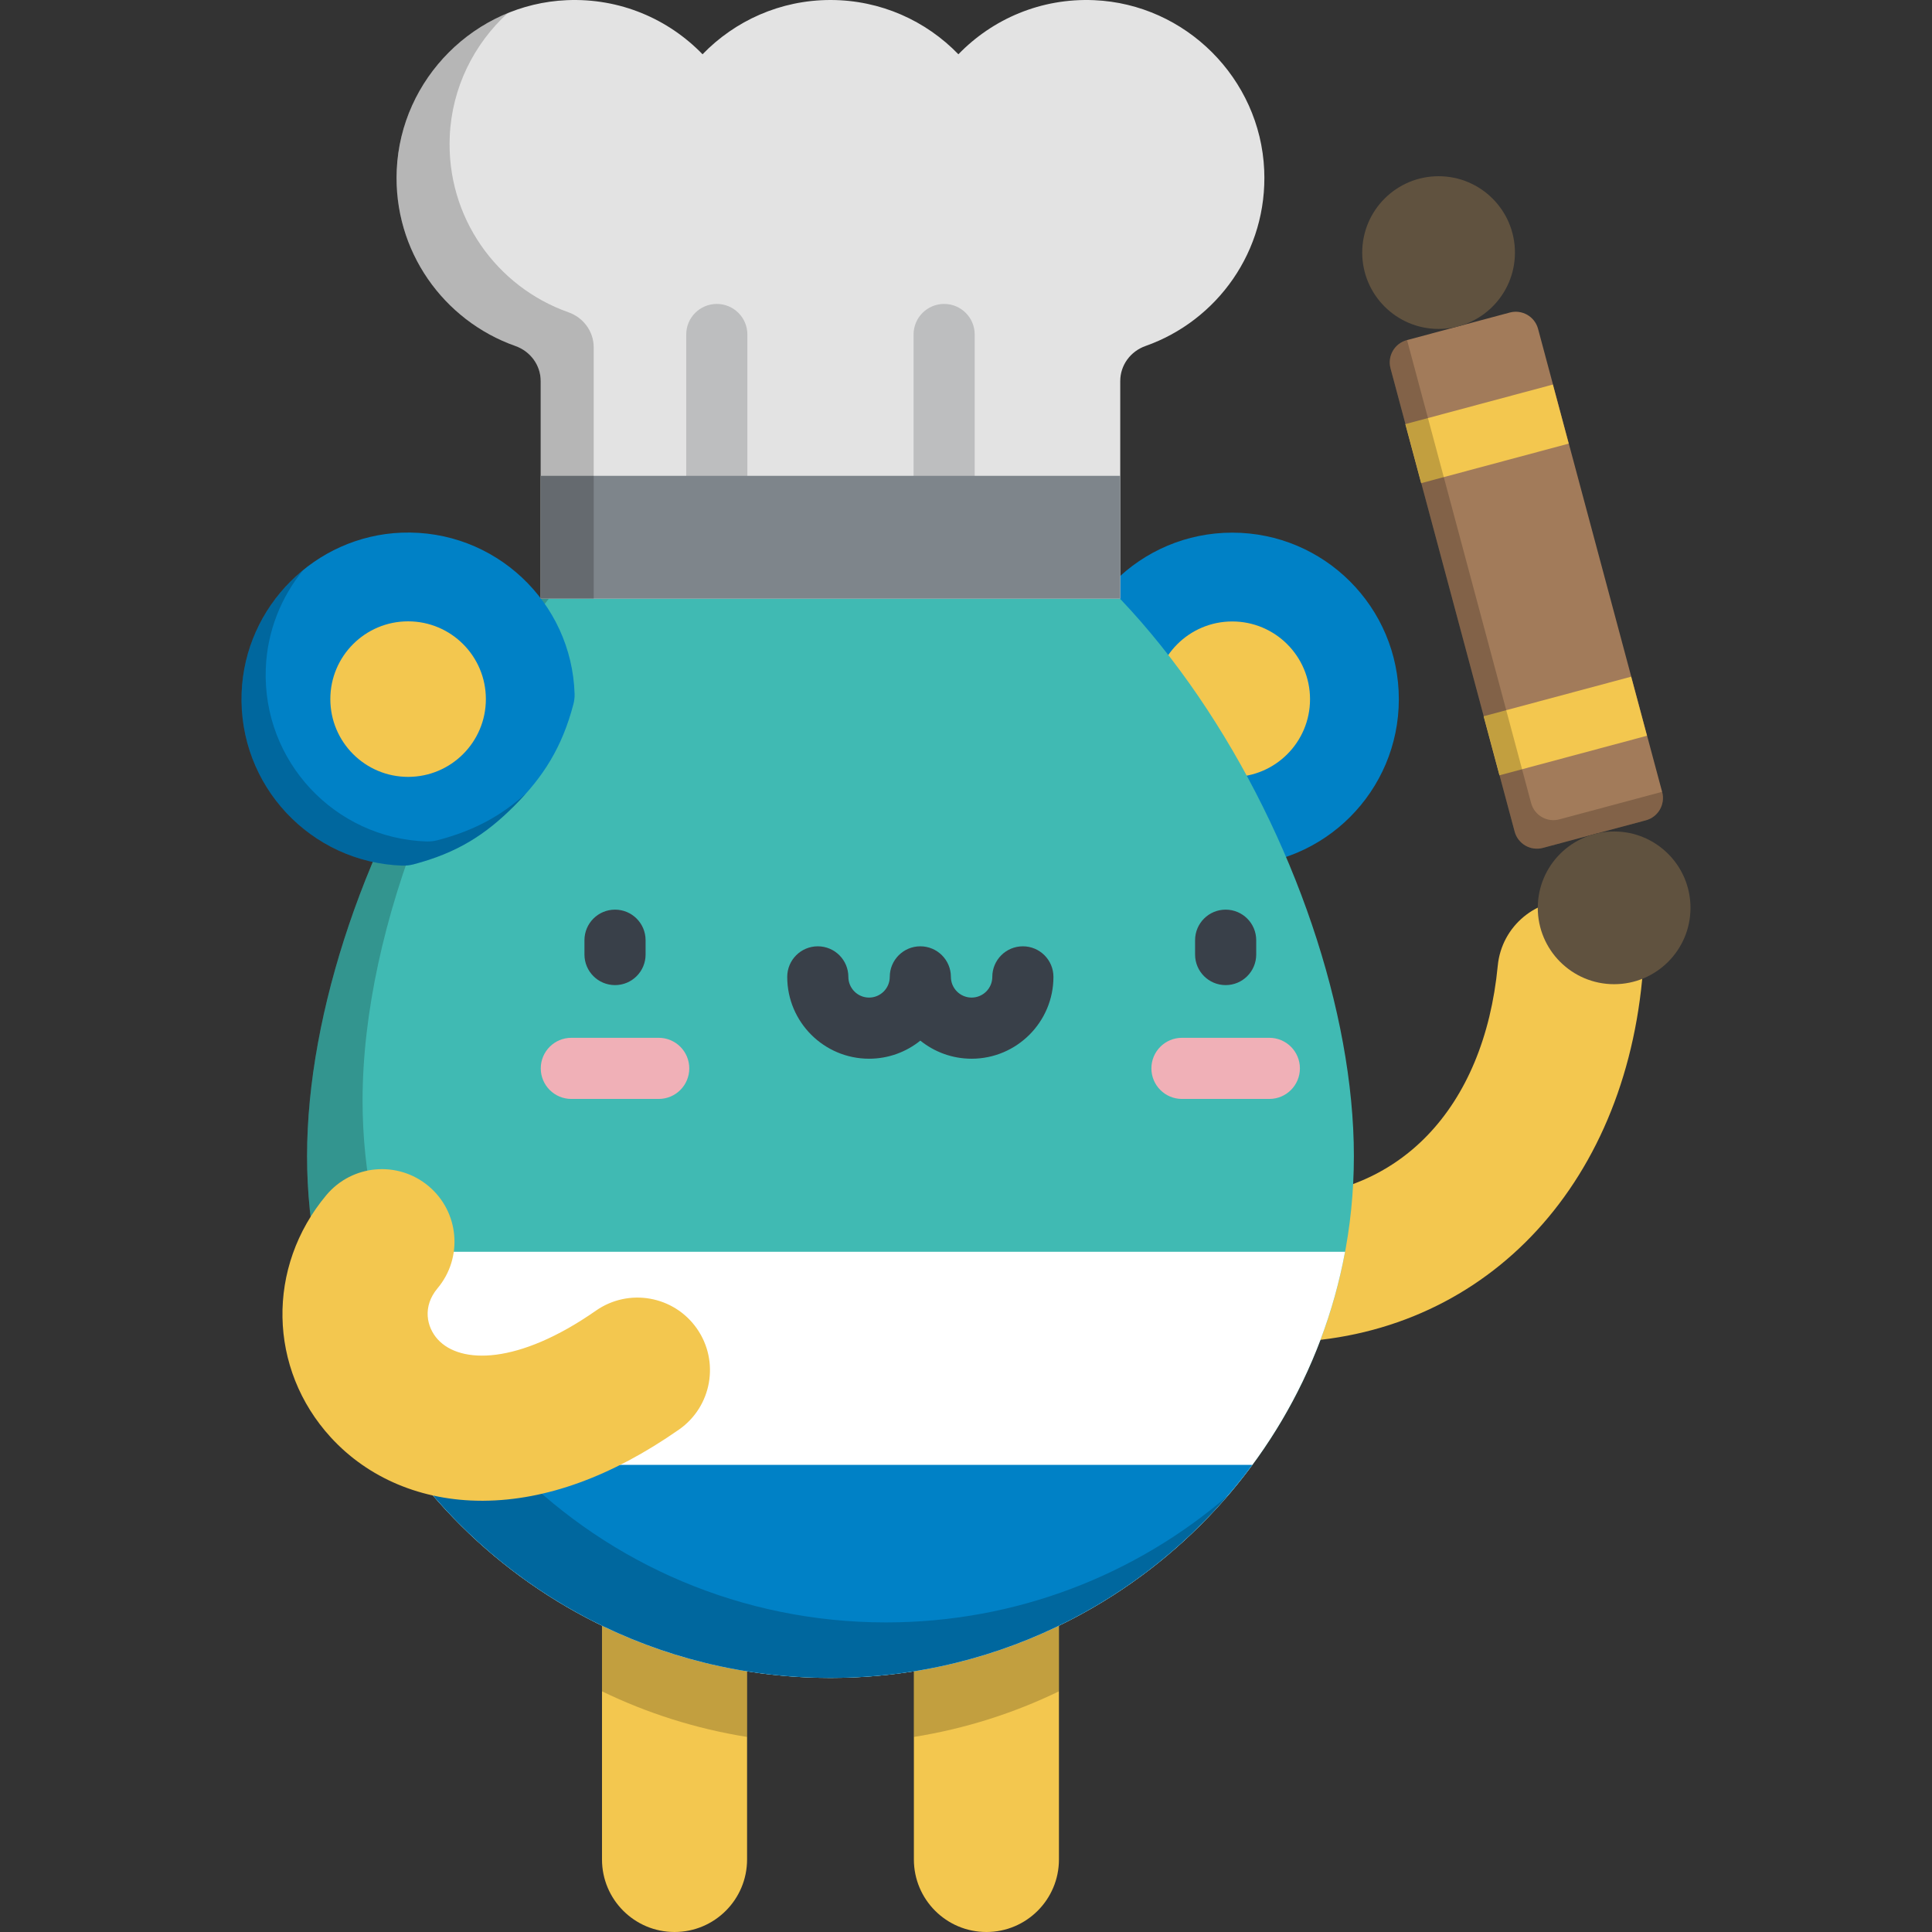 <?xml version="1.0" encoding="iso-8859-1"?>
<!-- Generator: Adobe Illustrator 19.0.0, SVG Export Plug-In . SVG Version: 6.00 Build 0)  -->
<svg xmlns="http://www.w3.org/2000/svg" xmlns:xlink="http://www.w3.org/1999/xlink" version="1.1" id="Layer_1" x="0px" y="0px" viewBox="0 0 512 512" style="enable-background:new 0 0 512 512;" xml:space="preserve">
<rect x="0" y="0" width="512" height="512" fill="#333333" stroke="none"/>
<path style="fill:#F3C74F;" d="M337.97,355.757c-10.616,0-19.222-8.606-19.222-19.221c0-10.616,8.606-19.222,19.222-19.222  c32.714,0,55.304-23.523,58.951-61.39c1.018-10.567,10.411-18.311,20.976-17.289c10.566,1.018,18.307,10.41,17.289,20.976  C429.647,317.118,390.579,355.757,337.97,355.757z"/>
<path style="fill:#A27B5A;" d="M436.169,217.388l-27.283,7.311c-3.261,0.874-6.613-1.062-7.487-4.322L368.508,97.623  c-0.874-3.261,1.062-6.613,4.323-7.487l27.283-7.311c3.261-0.874,6.613,1.062,7.487,4.322l32.892,122.754  C441.364,213.163,439.43,216.515,436.169,217.388z"/>
<g>
	<circle style="fill:#60523F;" cx="381.239" cy="66.935" r="20.236"/>
	<circle style="fill:#60523F;" cx="427.762" cy="240.586" r="20.236"/>
</g>
<g>
	
		<rect x="386.042" y="94.794" transform="matrix(-0.259 -0.966 0.966 -0.259 385.041 525.513)" style="fill:#F3C74F;" width="16.202" height="40.469"/>
	
		<rect x="406.788" y="172.229" transform="matrix(-0.259 -0.966 0.966 -0.259 336.359 643.028)" style="fill:#F3C74F;" width="16.202" height="40.469"/>
</g>
<path style="opacity:0.2;enable-background:new    ;" d="M413.249,217.141c-3.261,0.874-6.613-1.062-7.487-4.322L372.886,90.121  l-0.056,0.015c-3.261,0.874-5.196,4.226-4.322,7.487L401.4,220.376c0.874,3.261,4.226,5.197,7.487,4.322l27.283-7.311  c3.261-0.874,5.196-4.226,4.322-7.487l-0.015-0.056L413.249,217.141z"/>
<path style="fill:#F3C74F;" d="M178.759,512c-10.616,0-19.222-8.606-19.222-19.221v-72.786c0-10.616,8.606-19.222,19.222-19.222  s19.222,8.606,19.222,19.222v72.786C197.98,503.394,189.374,512,178.759,512z"/>
<path style="opacity:0.2;enable-background:new    ;" d="M178.759,400.772c-10.616,0-19.222,8.606-19.222,19.222v28.227  c11.955,5.793,24.87,9.918,38.442,12.086v-40.312C197.98,409.378,189.374,400.772,178.759,400.772z"/>
<path style="fill:#F3C74F;" d="M261.409,512c10.616,0,19.222-8.606,19.222-19.221v-72.786c0-10.616-8.606-19.222-19.222-19.222  s-19.221,8.606-19.221,19.222v72.786C242.189,503.394,250.793,512,261.409,512z"/>
<path style="opacity:0.2;enable-background:new    ;" d="M261.409,400.772c10.616,0,19.222,8.606,19.222,19.222v28.227  c-11.955,5.793-24.87,9.918-38.442,12.086v-40.312C242.189,409.378,250.793,400.772,261.409,400.772z"/>
<circle style="fill:#0081C6;" cx="326.561" cy="185.303" r="44.145"/>
<circle style="fill:#F3C74F;" cx="326.561" cy="185.303" r="20.61"/>
<path style="fill:#40BAB3;" d="M358.793,306.366c0-76.38-63.677-186.414-138.709-186.414S81.375,229.985,81.375,306.366  s62.102,138.298,138.709,138.298S358.793,382.746,358.793,306.366z"/>
<path style="fill:#FFFFFF;" d="M83.712,331.73c11.949,64.265,68.457,112.934,136.372,112.934s124.424-48.669,136.372-112.934H83.712  z"/>
<path style="fill:#0081C6;" d="M108.266,388.198c25.246,34.241,65.925,56.467,111.818,56.467c45.892,0,86.571-22.227,111.818-56.467  H108.266z"/>
<path style="opacity:0.2;enable-background:new    ;" d="M234.793,429.956c-76.607,0-138.709-61.918-138.709-138.298  c0-45.983,23.084-104.154,57.827-143.18c-42.785,37.77-72.535,105.685-72.535,157.888c0,76.38,62.102,138.298,138.709,138.298  c42.119,0,79.849-18.721,105.288-48.268C301.07,417.307,269.413,429.956,234.793,429.956z"/>
<g>
	<path style="fill:#F0B0B7;" d="M336.388,291.231h-23.157c-4.474,0-8.101-3.627-8.101-8.101s3.627-8.101,8.101-8.101h23.157   c4.474,0,8.101,3.627,8.101,8.101S340.862,291.231,336.388,291.231z"/>
	<path style="fill:#F0B0B7;" d="M174.566,291.231H151.41c-4.474,0-8.101-3.627-8.101-8.101s3.627-8.101,8.101-8.101h23.156   c4.474,0,8.101,3.627,8.101,8.101S179.04,291.231,174.566,291.231z"/>
</g>
<g>
	<path style="fill:#394049;" d="M324.81,261.064c-4.474,0-8.101-3.627-8.101-8.101v-3.798c0-4.474,3.627-8.101,8.101-8.101   s8.101,3.627,8.101,8.101v3.798C332.911,257.437,329.284,261.064,324.81,261.064z"/>
	<path style="fill:#394049;" d="M162.987,261.064c-4.474,0-8.101-3.627-8.101-8.101v-3.798c0-4.474,3.627-8.101,8.101-8.101   s8.101,3.627,8.101,8.101v3.798C171.089,257.437,167.462,261.064,162.987,261.064z"/>
	<path style="fill:#394049;" d="M257.486,280.571c-5.139,0-9.866-1.796-13.587-4.795c-3.72,2.999-8.448,4.795-13.587,4.795   c-11.959,0-21.688-9.729-21.688-21.689c0-4.474,3.627-8.101,8.101-8.101c4.474,0,8.101,3.627,8.101,8.101   c0,3.024,2.461,5.486,5.485,5.486s5.486-2.461,5.486-5.486c0-4.474,3.627-8.101,8.101-8.101c4.474,0,8.101,3.627,8.101,8.101   c0,3.024,2.461,5.486,5.486,5.486c3.026,0,5.486-2.461,5.486-5.486c0-4.474,3.627-8.101,8.101-8.101   c4.474,0,8.101,3.627,8.101,8.101C279.174,270.841,269.445,280.571,257.486,280.571z"/>
</g>
<path style="fill:#0081C6;" d="M152.274,183.921c0.027,0.899-0.084,1.804-0.311,2.673c-2.99,11.451-7.989,19.291-15.686,26.987  c-7.663,7.663-15.14,12.431-26.641,15.464c-0.982,0.259-2.004,0.386-3.018,0.351c-24.239-0.826-43.519-21.192-42.582-45.84  c0.868-22.88,19.512-41.524,42.393-42.393C131.137,140.223,151.542,159.599,152.274,183.921z"/>
<circle style="fill:#F3C74F;" cx="108.151" cy="185.271" r="20.61"/>
<path style="opacity:0.2;enable-background:new    ;" d="M116.037,222.645c-0.982,0.259-2.003,0.386-3.018,0.351  c-24.238-0.826-43.519-21.192-42.582-45.84c0.374-9.838,4.04-18.888,9.911-26.084c-9.539,7.782-15.815,19.441-16.309,32.483  c-0.937,24.648,18.345,45.014,42.582,45.84c1.015,0.035,2.036-0.092,3.018-0.351c11.502-3.032,18.977-7.8,26.641-15.464  c1.087-1.086,2.113-2.177,3.094-3.278C132.781,216.172,125.885,220.048,116.037,222.645z"/>
<path style="fill:#F3C74F;" d="M127.728,397.717c-15.927,0-30.14-5.956-40.063-16.799c-16.632-18.173-17.125-45.176-1.173-64.208  c6.819-8.136,18.942-9.202,27.078-2.383c8.136,6.819,9.203,18.942,2.383,27.078c-4.075,4.862-2.901,10.313,0.069,13.559  c6.008,6.563,21.296,6.749,41.909-7.632c8.708-6.073,20.687-3.939,26.761,4.767c6.074,8.706,3.94,20.688-4.767,26.762  c-17.785,12.408-35.211,18.752-51.796,18.855C127.996,397.716,127.86,397.717,127.728,397.717z"/>
<path style="fill:#E3E3E3;" d="M289.986,0.046c-14.142-0.614-26.973,5.011-36,14.338C245.409,5.52,233.394,0,220.084,0  s-25.325,5.52-33.902,14.384c-9.027-9.327-21.857-14.952-35.999-14.338c-24.234,1.051-43.973,20.769-45.043,45.002  c-0.948,21.474,12.465,39.947,31.439,46.64c3.982,1.404,6.71,5.077,6.71,9.298v57.656h153.588v-57.656  c0-4.221,2.729-7.895,6.71-9.298c18.974-6.692,32.388-25.165,31.439-46.638C333.958,20.815,314.219,1.097,289.986,0.046z"/>
<g>
	<path style="opacity:0.2;fill:#25292F;enable-background:new    ;" d="M189.961,145.9c-4.474,0-8.101-3.627-8.101-8.101V88.646   c0-4.474,3.627-8.101,8.101-8.101c4.474,0,8.101,3.627,8.101,8.101v49.152C198.063,142.272,194.435,145.9,189.961,145.9z"/>
	<path style="opacity:0.2;fill:#25292F;enable-background:new    ;" d="M250.207,145.9c-4.474,0-8.101-3.627-8.101-8.101V88.646   c0-4.474,3.627-8.101,8.101-8.101c4.474,0,8.101,3.627,8.101,8.101v49.152C258.308,142.272,254.681,145.9,250.207,145.9z"/>
</g>
<rect x="143.288" y="126.099" style="fill:#7E858B;" width="153.578" height="32.545"/>
<path style="opacity:0.2;enable-background:new    ;" d="M150.627,82.753c-18.974-6.692-32.388-25.165-31.439-46.638  c0.567-12.837,6.374-24.404,15.31-32.604c-16.567,6.81-28.533,22.824-29.359,41.538c-0.948,21.474,12.465,39.947,31.439,46.638  c3.982,1.404,6.71,5.077,6.71,9.298v57.656h14.048v-66.59C157.337,87.83,154.609,84.156,150.627,82.753z"/>
<g>
</g>
<g>
</g>
<g>
</g>
<g>
</g>
<g>
</g>
<g>
</g>
<g>
</g>
<g>
</g>
<g>
</g>
<g>
</g>
<g>
</g>
<g>
</g>
<g>
</g>
<g>
</g>
<g>
</g>
</svg>

